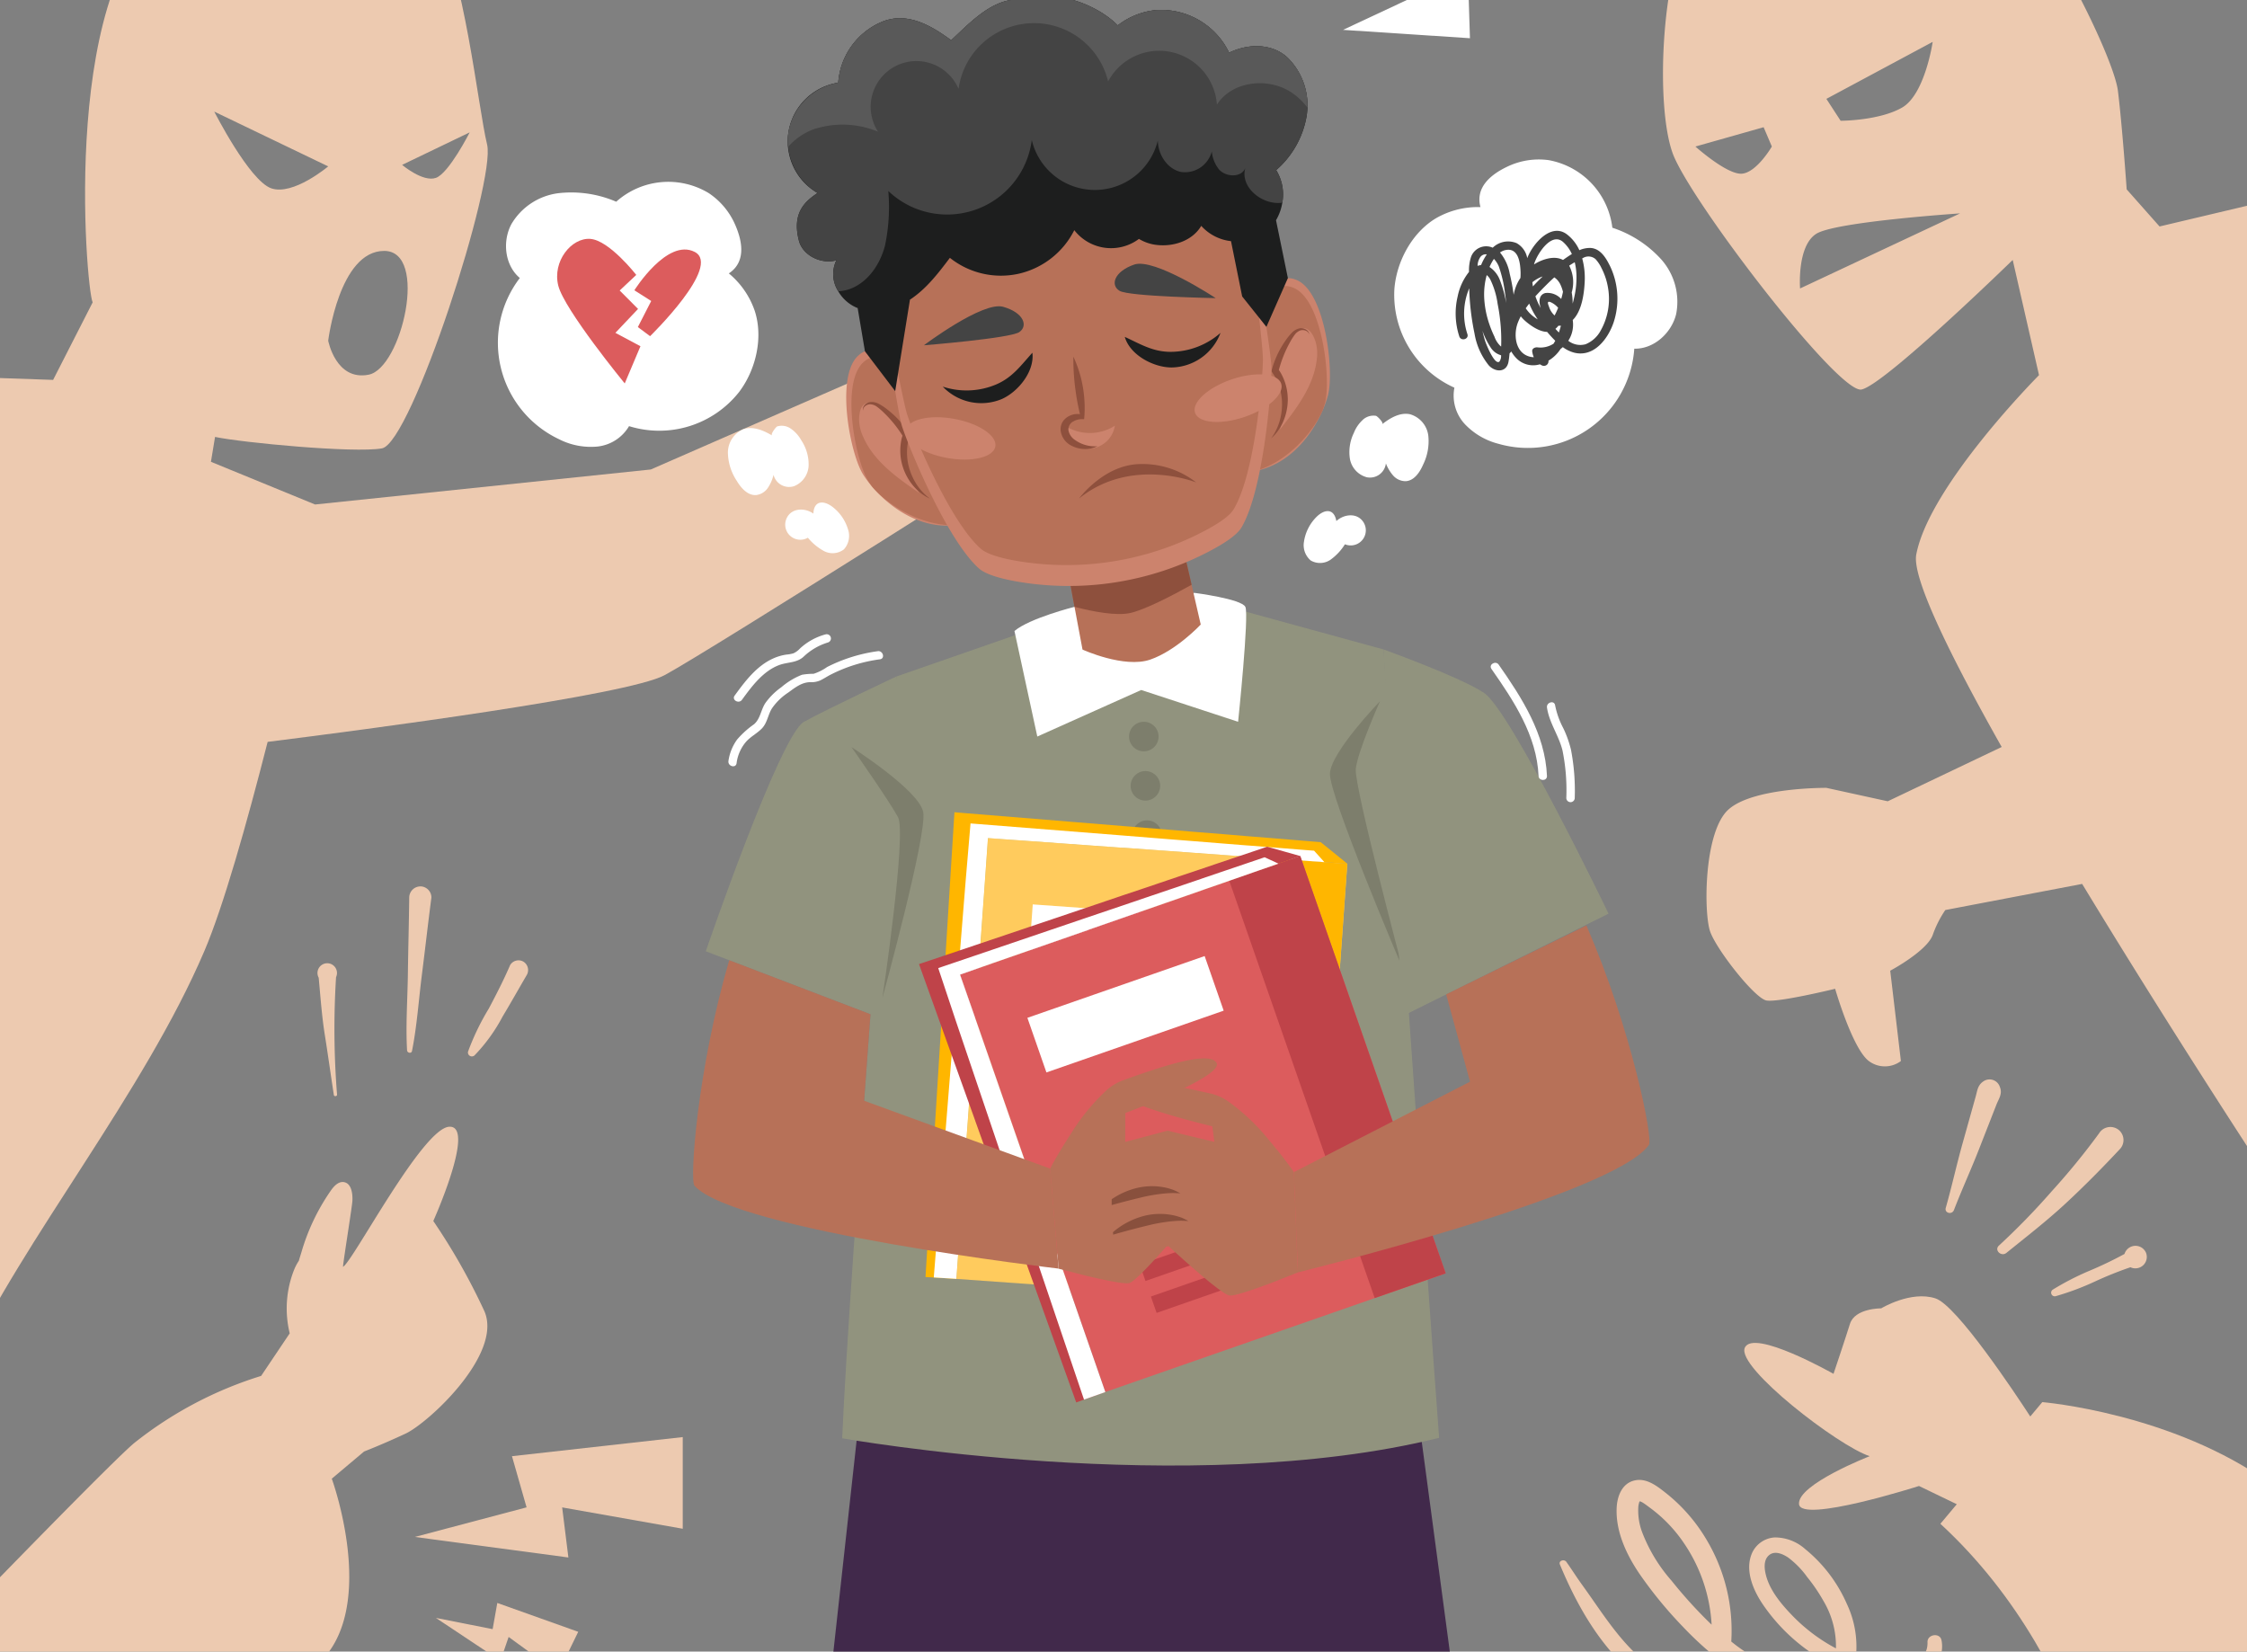 <svg xmlns="http://www.w3.org/2000/svg" xmlns:xlink="http://www.w3.org/1999/xlink" width="400" height="294" viewBox="0 0 400 294">
  <rect x="0" y="0" width="400" height="294" fill="#808080" stroke="none"/>
  <defs>
    <clipPath id="clip-path">
      <rect id="Rectángulo_414842" data-name="Rectángulo 414842" width="400" height="294" transform="translate(1020 6628)" fill="#9ef0fd" stroke="#707070" stroke-width="1" opacity="0.38"/>
    </clipPath>
    <clipPath id="clip-path-2">
      <rect id="Rectángulo_415149" data-name="Rectángulo 415149" width="410" height="410" transform="translate(0.259 0.259)" fill="none"/>
    </clipPath>
  </defs>
  <g id="Enmascarar_grupo_1098734" data-name="Enmascarar grupo 1098734" transform="translate(-1020 -6628)" clip-path="url(#clip-path)">
    <g id="Grupo_1174866" data-name="Grupo 1174866" transform="translate(1013.741 6529.741)">
      <g id="Grupo_1174865" data-name="Grupo 1174865" transform="translate(0 0)" clip-path="url(#clip-path-2)">
        <path id="Trazado_1032340" data-name="Trazado 1032340" d="M196.216,190.433l-7.946-20.818-66.159,28.91-59.766,6.232-18.535-7.6.731-4.428c4.806,1.017,24.753,2.912,29.7,2.041,5.267-.927,20.326-47.583,18.729-54.091s-4.1-31.02-9.365-39.8S51.5,90.49,37.382,98.277c-20.676,11.4-15.823,68.1-14.628,70.5l-7.039,13.8L0,182.031V357.856c10.337-22.209,31.856-48.36,42.639-73.607,3.383-7.921,7.539-22.637,11.264-37.235,17.449-2.188,64.042-8.292,70.681-11.883,8.194-4.431,71.633-44.7,71.633-44.7M89.871,138.515s-3.7,7.289-6.016,8.1S77.84,144.3,77.84,144.3Zm-15.236,21.1c8-.016,3.122,20.86-2.732,22.031s-7.219-6.049-7.219-6.049,1.951-15.967,9.95-15.982m-9.95-15.046s-6.243,5.267-10.145,3.9S44.4,134.816,44.4,134.816Z" transform="translate(0 -16.691)" fill="#edcab0"/>
        <path id="Trazado_1032341" data-name="Trazado 1032341" d="M45.892,59.835c-1.174.949-2.363,1.877-3.56,2.8-.346-1.341-.682-2.683-1.039-4.023-.374-1.412-.789-2.82-1.225-4.221q3-2.905,5.944-5.861c1.542-1.556-.866-3.966-2.4-2.4-1.558,1.583-3.135,3.151-4.709,4.72-.435-1.244-.879-2.484-1.319-3.726-.52-1.468-.883-2.888-2.7-2.987a1.967,1.967,0,0,0-1.887,2.477c.85,2.193,1.912,4.351,2.826,6.532.076.179.157.358.233.538q-3.016,2.973-6.065,5.911C28,61.49,26,63.367,24,65.254q-1.174-1.474-2.376-2.929l-2.513-3.06a23.858,23.858,0,0,0-2.566-3.017c-1.746-1.507-4.622.4-3.324,2.565a24.416,24.416,0,0,0,2.609,3.176l2.456,2.85q1.393,1.616,2.8,3.21c-1.644,1.59-3.271,3.2-4.844,4.856-.705.745.24,2.14,1.147,1.486,1.9-1.371,3.743-2.82,5.544-4.317.124.132.241.27.366.4,1.048,1.1,2.133,2.172,3.221,3.241-1.833,1.215-3.645,2.456-5.387,3.792a.578.578,0,0,0,.582,1,57.181,57.181,0,0,0,6.238-3.372,55.975,55.975,0,0,1,5.808,6.485c.322.438,1.044.05.747-.437-1.489-2.449-2.934-4.933-4.453-7.368,1.622-1.047,3.221-2.127,4.815-3.191q3.394-2.262,6.714-4.637c1.173,2.8,2.268,5.634,3.332,8.487.163.437.843.269.712-.2-.739-2.608-1.5-5.211-2.259-7.813-.142-.488-.276-.976-.41-1.465q2.223-1.6,4.427-3.223a1.23,1.23,0,1,0-1.5-1.939M33.675,68.958c-1.546,1.079-3.124,2.113-4.7,3.146-.829-1.278-1.685-2.538-2.591-3.763-.184-.248-.378-.486-.563-.732,2.116-1.85,4.193-3.748,6.26-5.652,1.811-1.668,3.594-3.365,5.375-5.064.5,1.115,1.017,2.224,1.55,3.318.59,1.211,1.149,2.434,1.691,3.664q-3.462,2.6-7.017,5.082" transform="translate(-2.308 -7.897)" fill="#edcab0"/>
        <path id="Trazado_1032342" data-name="Trazado 1032342" d="M153.472,89.747c-.928,4.68-15.633-6.732-15.633-6.732a111.931,111.931,0,0,1-17.775,5.049c-8.194,1.388-16.971-14.417-17.849-18.8s-1.347-7.907-1.347-7.907l-3.342-6.724s-23.408,2.627-31.019-9.368C61.171,36.848,51.072,13.3,45.53,0H98.413c5.575,8.063,11.117,16.618,13.637,22.078a69,69,0,0,1,6.215,24.647l6.166,6.732a18.661,18.661,0,0,1,10.936,3.514c5.181,3.8,6.938,15.214,6.938,15.214S154.4,85.068,153.472,89.747" transform="translate(-8.149 0)" fill="#edcab0"/>
        <path id="Trazado_1032343" data-name="Trazado 1032343" d="M296.178,89.747c.928,4.68,15.633-6.732,15.633-6.732a111.932,111.932,0,0,0,17.775,5.049c8.194,1.388,16.971-14.417,17.849-18.8s1.346-7.907,1.346-7.907l3.342-6.724s23.408,2.627,31.019-9.368C388.479,36.848,398.578,13.3,404.12,0H351.237C345.662,8.063,340.12,16.618,337.6,22.078a69,69,0,0,0-6.215,24.647l-6.166,6.732a18.661,18.661,0,0,0-10.936,3.514c-5.181,3.8-6.938,15.214-6.938,15.214S295.25,85.068,296.178,89.747" transform="translate(-52.996 0)" fill="#edcab0"/>
        <path id="Trazado_1032344" data-name="Trazado 1032344" d="M249,67.727s2.422,21.659-2.085,21.027-8.145-15.46-8.145-15.46a50.221,50.221,0,0,1-12.143,0c-5.476-.879-8.572-11.708-9.327-17.562s.55-16.971.55-16.971L209.66,0h26.3V29.689l10.936,8.178s3.35,7.036,3.6,11.921S249,67.727,249,67.727" transform="translate(-37.522 0)" fill="#edcab0"/>
        <path id="Trazado_1032345" data-name="Trazado 1032345" d="M204.572,106.566c-.984-1.792-1.665-3.718-2.591-5.541-.867-1.7-1.573-3.48-2.514-5.146s-1.892-3.3-2.874-4.934q-.783-1.305-1.567-2.612a9.078,9.078,0,0,0-1.93-2.642,2.422,2.422,0,0,0-2.817-.364,2.366,2.366,0,0,0-1.069,2.626c.568,1.965,2.269,3.654,3.477,5.274s2.434,3.218,3.684,4.8c1.2,1.525,2.591,2.877,3.858,4.346,1.31,1.517,2.8,2.843,4.066,4.4.128.161.369-.044.277-.213" transform="translate(-33.847 -15.215)" fill="#edcab0"/>
        <path id="Trazado_1032346" data-name="Trazado 1032346" d="M206.952,85.32c-.38-2.008-.429-4.052-.745-6.071-.295-1.888-.416-3.8-.792-5.672s-.776-3.726-1.2-5.584q-.341-1.483-.68-2.969a9.07,9.07,0,0,0-1.015-3.109,2.426,2.426,0,0,0-2.567-1.22,2.367,2.367,0,0,0-1.83,2.165c-.068,2.044,1.024,4.177,1.671,6.092s1.314,3.815,2.012,5.709c.671,1.824,1.571,3.539,2.32,5.329.774,1.847,1.784,3.572,2.5,5.447.074.193.366.074.33-.117" transform="translate(-35.456 -10.853)" fill="#edcab0"/>
        <path id="Trazado_1032347" data-name="Trazado 1032347" d="M476.412,148.8l-19.826,4.691-5.852-6.6s-.781-11.241-1.561-17.548-14.047-33.1-23.412-40.516a26.11,26.11,0,0,0-10.779-4.622A41.851,41.851,0,0,0,387.442,88.1c-5.69,2.885-11.94,6.909-14.476,11.564-5.15,9.453-6.089,32.511-3.044,40.824s29.5,42.85,33.6,42.028,26.923-23.064,26.923-23.064l4.682,20.509s-19.51,19.6-21.851,31.933c-.777,4.093,5.918,17.787,15.206,34.256L408.2,255.817l-10.926-2.39s-12.986-.113-17.418,3.846-4.433,18.493-3.262,21.761,7.925,11.852,10.01,12.242,12.231-2.08,12.231-2.08,3.072,10.665,6,12.86a4.754,4.754,0,0,0,5.706,0l-1.9-16.078s6.487-3.457,7.56-6.347a19.223,19.223,0,0,1,2.244-4.455l24.363-4.649c16.439,27.114,33.605,53.2,33.605,53.2ZM416.2,120.631s-1.365,9.364-5.462,11.705-10.926,2.342-10.926,2.342l-2.536-3.9Zm-33.9,23.46c-2.634.292-8.34-4.829-8.34-4.829l12.145-3.439,1.463,3.439s-2.634,4.536-5.268,4.829m10.292,20.436s-.585-7.609,2.926-9.755,25.558-3.608,25.558-3.608Z" transform="translate(-65.893 -14.918)" fill="#edcab0"/>
        <path id="Trazado_1032348" data-name="Trazado 1032348" d="M451.08,35.751a2.312,2.312,0,0,0-2.76-.356l-.254.159a2.21,2.21,0,0,0-1.021,2.092c-1.136,4.549-2.517,9-3.992,13.458-.773,2.333-1.548,4.666-2.347,6.99-.388,1.129-.812,2.25-1.158,3.393-.3,1.007-.913,2.264-.6,3.311a.34.34,0,0,0,.494.2c.911-.507,1.3-1.711,1.759-2.6.544-1.059,1-2.166,1.478-3.256q1.511-3.443,2.971-6.91c1.924-4.58,3.761-9.184,5.783-13.723a2.375,2.375,0,0,0-.356-2.759" transform="translate(-78.541 -6.279)" fill="#edcab0"/>
        <path id="Trazado_1032349" data-name="Trazado 1032349" d="M475.964,52.6a2.211,2.211,0,0,0-3.278-.222l-11.727,9.931c-1.9,1.611-3.807,3.218-5.673,4.87-1.968,1.744-3.769,3.639-5.71,5.4-.453.411.143,1.2.661.856,2.117-1.425,4.328-2.684,6.434-4.136s4.173-2.957,6.245-4.459l12.433-9.015a2.21,2.21,0,0,0,.617-3.228" transform="translate(-80.429 -9.263)" fill="#edcab0"/>
        <path id="Trazado_1032350" data-name="Trazado 1032350" d="M476.036,80.686l-9.776,2.752c-1.6.45-3.179.958-4.765,1.447-1.674.516-3.214,1.326-4.856,1.87a.385.385,0,0,0,.205.742c.919-.125,1.879-.068,2.81-.143.818-.066,1.622-.193,2.432-.32,1.649-.259,3.3-.5,4.944-.8l10.031-1.825c2.413-.439,1.4-4.409-1.026-3.725" transform="translate(-81.673 -14.425)" fill="#edcab0"/>
        <path id="Trazado_1032351" data-name="Trazado 1032351" d="M323.617,35.08a13.519,13.519,0,0,0-2.861-2.415q-1.622-1.244-3.234-2.5-1.9-1.48-3.794-2.961.592-1.336,1.185-2.672.824-1.867,1.642-3.738c.507-1.156,1.538-2.592,1.116-3.87A1.225,1.225,0,0,0,315.9,16.2c-1.152.537-1.485,2.2-1.955,3.3q-.805,1.878-1.609,3.758c-.3.715-.606,1.432-.91,2.148l-.094-.074q-2.376-1.833-4.732-3.685,1.766-4.544,3.457-9.118c.668-1.816-2.268-2.631-2.907-.8q-1.426,4.083-2.779,8.186c-1.847-1.431-3.7-2.85-5.6-4.226-.3-.219-.635.25-.389.5,1.768,1.82,3.6,3.566,5.471,5.273-.121.369-.247.737-.368,1.107-.342,1.049-.664,2.1-.982,3.161l-1.28-1.045c-1.093-.892-2.667.656-1.565,1.565l2.158,1.781,0,0c-.443,1.494-1.19,3.388-.895,4.953a.227.227,0,0,0,.375.1,9.266,9.266,0,0,0,2.156-3.708l4.129,3.406.538.444c-1.745,4.178-3.423,8.371-4.934,12.647a.838.838,0,0,0,1.524.643c1.969-3.794,3.783-7.645,5.54-11.532l1.172.967a29.715,29.715,0,0,0,4.165,3.2.983.983,0,0,0,1.186-1.537,28.248,28.248,0,0,0-3.732-3.278l-1.828-1.493c.155-.348.313-.694.467-1.042q.566-1.276,1.131-2.551,1.616,1.333,3.251,2.642,1.554,1.245,3.117,2.478a13.765,13.765,0,0,0,3.218,2.282,1.083,1.083,0,0,0,1.213-1.577M309.15,30.793c-.039.09-.076.181-.114.273l-4.687-3.828c.545-1.293,1.088-2.588,1.6-3.894q2.052,1.821,4.134,3.615c.168.145.341.284.509.428q-.72,1.7-1.443,3.407" transform="translate(-53.386 -1.915)" fill="#edcab0"/>
        <path id="Trazado_1032352" data-name="Trazado 1032352" d="M438.866,419.574l-2.141,2.556c-2.736-4.2-13.086-19.79-16.882-21.024-4.389-1.428-9.657,1.777-9.657,1.777s-4.682-.048-5.56,2.764-2.927,8.894-2.927,8.894-14.339-8.141-15.8-4.625,16.681,17.491,22.241,19.283c0,0-12.876,5.012-12.584,8.524s21.363-3.219,21.363-3.219l6.723,3.246-2.919,3.484c14.2,13.079,21.963,29.122,26.084,41h32.759V434.164c-17.5-12.669-40.7-14.59-40.7-14.59" transform="translate(-69.047 -71.718)" fill="#edcab0"/>
        <path id="Trazado_1032353" data-name="Trazado 1032353" d="M413.754,469.092c-.261-1.409-2.536-1.078-2.489.337.129,3.831-4.367,4.554-7.258,4.138a26.509,26.509,0,0,1-5.494-1.433,17.791,17.791,0,0,0-1.612-9.525,26.037,26.037,0,0,0-7.447-9.779,8.084,8.084,0,0,0-5.394-2.042,4.736,4.736,0,0,0-3.966,2.644c-1.453,3.085.124,6.733,1.888,9.322a32.807,32.807,0,0,0,8.086,8.223,30.522,30.522,0,0,0,4.3,2.547,3.09,3.09,0,0,1-1.3,1.615,6.353,6.353,0,0,1-4.086.2,29.4,29.4,0,0,1-12.651-6.017,31.549,31.549,0,0,0-4.42-18.16,30.051,30.051,0,0,0-7.1-8.185c-1.676-1.325-3.681-2.961-5.961-2.262-2.026.621-2.806,2.78-2.913,4.7-.234,4.237,1.71,8.382,4.025,11.807a74.625,74.625,0,0,0,7.752,9.456,60.38,60.38,0,0,0,4.918,4.654c-.067.508-.145,1.015-.248,1.52-.26,1.279-.571,2.932-1.852,3.589-2.607,1.338-6.074-.977-8.123-2.416-5.483-3.851-8.815-9.54-12.664-14.851-.959-1.323-1.826-2.709-2.773-4.042-.375-.528-1.436-.222-1.144.482,2.993,7.2,6.994,14.27,12.99,19.414,2.8,2.4,6.27,4.867,10.1,4.957a6.168,6.168,0,0,0,4.928-2.091,9.859,9.859,0,0,0,1.847-4.19,30.923,30.923,0,0,0,12.09,5.374,11.757,11.757,0,0,0,5.942-.094,6.7,6.7,0,0,0,4.046-4.028c.9.319,1.814.6,2.732.833,3.834.983,8.675,1.565,11.691-1.605a5.643,5.643,0,0,0,1.564-5.1M365.7,458.487a28.347,28.347,0,0,1-5.244-8.658,10.966,10.966,0,0,1-.666-4.567,4.552,4.552,0,0,1,.2-.874c.25-.149,1.487.841,1.787,1.057a25.465,25.465,0,0,1,6.035,6.22,28.547,28.547,0,0,1,5.021,14.651c-.134-.127-.27-.253-.4-.381a81.809,81.809,0,0,1-6.732-7.447m21.49,6.2c-1.952-2.03-4.016-4.463-4.705-7.257-.252-1.02-.407-2.394.342-3.256,1.016-1.169,2.557-.526,3.628.187a15.93,15.93,0,0,1,3.39,3.476,30.359,30.359,0,0,1,2.912,4.281,15.744,15.744,0,0,1,2.209,8.416l-.063-.032a30.951,30.951,0,0,1-7.713-5.815" transform="translate(-61.881 -78.843)" fill="#edcab0"/>
        <path id="Trazado_1032354" data-name="Trazado 1032354" d="M439.132,355.082a1.922,1.922,0,0,0-2.779-1.131c-1.182.7-1.209,1.64-1.544,2.838l-.82,2.929q-.765,2.733-1.53,5.466c-1.057,3.775-1.891,7.616-2.966,11.38-.272.951,1.112,1.287,1.453.4,1.393-3.617,3.023-7.15,4.435-10.765l2.078-5.315q.52-1.329,1.039-2.658c.42-1.073,1.117-1.951.635-3.145" transform="translate(-76.858 -63.296)" fill="#edcab0"/>
        <path id="Trazado_1032355" data-name="Trazado 1032355" d="M462.227,364.5a2.359,2.359,0,0,0-3.44.657,124.735,124.735,0,0,1-8.416,10.3,126.224,126.224,0,0,1-9.4,9.668c-.907.81.4,2.052,1.316,1.315,3.56-2.873,7.173-5.676,10.531-8.789,3.337-3.092,6.54-6.339,9.647-9.662a2.347,2.347,0,0,0-.236-3.493" transform="translate(-78.863 -65.144)" fill="#edcab0"/>
        <path id="Trazado_1032356" data-name="Trazado 1032356" d="M469.227,391.007a2.043,2.043,0,0,0-3.822.234,67.611,67.611,0,0,1-6.173,2.965,48.077,48.077,0,0,0-6.581,3.381.644.644,0,0,0,.494,1.172,47.853,47.853,0,0,0,6.92-2.577,66.191,66.191,0,0,1,6.4-2.576,2.036,2.036,0,0,0,2.763-2.6" transform="translate(-80.955 -69.759)" fill="#edcab0"/>
        <path id="Trazado_1032357" data-name="Trazado 1032357" d="M78.434,418.61c-4.064,1.9-7.365,3.177-7.365,3.177l-5.747,4.836s8.071,22.127-1.79,32.349c-3.793,3.933-11.65,10.312-19.894,16.683H0V450.614c13.834-14.278,27.825-28.49,30.263-30.428a68.919,68.919,0,0,1,22.48-11.856l5.09-7.578a18.651,18.651,0,0,1,.837-11.453,8.716,8.716,0,0,1,.788-1.461c.123-.476.3-.985.468-1.552a37.386,37.386,0,0,1,5.2-10.912c.558-.813,1.371-1.7,2.348-1.544,1.322.205,1.585,1.987,1.519,3.325-.057,1.084-1.617,10.682-1.675,11.757C69.066,388,81.48,364.175,86.25,363.97s-2.857,16.782-2.857,16.782A112.052,112.052,0,0,1,92.5,396.836c3.276,7.636-10.008,19.894-14.064,21.774" transform="translate(0 -65.137)" fill="#edcab0"/>
        <path id="Trazado_1032358" data-name="Trazado 1032358" d="M97.558,449.037l19.9-5.268-2.6-9.109,30.4-3.4v16.318l-21.465-3.8,1.109,8.916Z" transform="translate(-17.46 -77.179)" fill="#edcab0"/>
        <path id="Trazado_1032359" data-name="Trazado 1032359" d="M102.135,469.887l10.1,2,.831-4.663,14.406,5.136-3.579,7.333-8.811-6.417-1.457,4.25Z" transform="translate(-18.279 -83.616)" fill="#edcab0"/>
        <path id="Trazado_1032360" data-name="Trazado 1032360" d="M79.774,331a1.736,1.736,0,1,0-3.09.1c.317,3.412.557,6.864,1.1,10.246.565,3.539,1.049,7.092,1.6,10.634.048.319.594.247.567-.076A147.086,147.086,0,0,1,79.774,331" transform="translate(-13.692 -58.794)" fill="#edcab0"/>
        <path id="Trazado_1032361" data-name="Trazado 1032361" d="M98.218,311.866a2,2,0,0,0-1.972,1.972c-.051,4.535-.178,9.068-.239,13.6s-.4,9.091-.147,13.6c.027.478.778.642.882.119.883-4.443,1.182-9.025,1.753-13.519.584-4.6,1.1-9.208,1.7-13.806a1.982,1.982,0,0,0-1.972-1.972" transform="translate(-17.139 -55.813)" fill="#edcab0"/>
        <path id="Trazado_1032362" data-name="Trazado 1032362" d="M118.948,328.129a1.737,1.737,0,0,0-2.36.619c-1.137,2.638-2.448,5.195-3.792,7.733a43.769,43.769,0,0,0-3.7,7.669.7.7,0,0,0,1.152.671,30.2,30.2,0,0,0,4.994-6.908c1.479-2.452,2.871-4.955,4.321-7.425a1.753,1.753,0,0,0-.619-2.36" transform="translate(-19.52 -58.684)" fill="#edcab0"/>
        <path id="Trazado_1032363" data-name="Trazado 1032363" d="M192.967,421.482l-7.092,64.466h51.182l6.368-10.567,6.225,10.567h50.4l-8.618-64.466Z" transform="translate(-33.265 -75.43)" fill="#41294b"/>
        <path id="Trazado_1032364" data-name="Trazado 1032364" d="M296.488,398.822c-2.242-29.85-9.892-140.345-9.892-140.345l-33.645-9.225-21.128,2.925-31.95,11.115s-8.528,108.153-9.646,135.611c0,0,61.707,10.97,106.261-.08" transform="translate(-34.044 -44.607)" fill="#91937e"/>
        <path id="Trazado_1032365" data-name="Trazado 1032365" d="M304.885,271.719s-8.7,8.99-8.909,12.849,12.888,34.566,12.888,34.566-8.584-32.28-8.287-35.354,4.309-12.062,4.309-12.062" transform="translate(-52.969 -48.628)" fill="#7d7e6c"/>
        <path id="Trazado_1032366" data-name="Trazado 1032366" d="M238.267,250.709s-7.963,2-10.692,4.3l4.067,18.787,18.5-8.285,17.247,5.659s1.99-19.042,1.288-20.459-9.04-2.486-9.04-2.486Z" transform="translate(-40.728 -44.423)" fill="#fff"/>
        <path id="Trazado_1032367" data-name="Trazado 1032367" d="M262.526,250.642s-4.335,4.635-8.985,6.24-12.06-1.785-12.06-1.785l-1.425-7.605-2.482-13.252,20.265-3.989,3.06,13.312Z" transform="translate(-42.518 -41.206)" fill="#b77158"/>
        <path id="Trazado_1032368" data-name="Trazado 1032368" d="M260.9,243.562c-3.457,1.928-8.182,4.38-10.852,5.01-2.5.585-6.7-.225-9.99-1.08l-2.483-13.252,20.265-3.989Z" transform="translate(-42.518 -41.206)" fill="#8e503d"/>
        <path id="Trazado_1032369" data-name="Trazado 1032369" d="M209.741,226.821c-6.061.325-11.1-3.5-14.008-6.9a19.635,19.635,0,0,1-1.626-2.186c-2.31-3.662-4.9-17.195-1-21.037,2.734-2.688,5.468.177,6.861,2.138l0,.007a14.555,14.555,0,0,1,.943,1.5Z" transform="translate(-34.2 -35.005)" fill="#cc836d"/>
        <path id="Trazado_1032370" data-name="Trazado 1032370" d="M211.02,227c-6.061.325-12.177-3.419-15.085-6.823q-.39-.53-.7-1.016c-2.31-3.661-4.9-17.195-1-21.032,2.214-2.181,4.429-.713,5.931.964v.007a14.666,14.666,0,0,1,.944,1.5Z" transform="translate(-34.403 -35.261)" fill="#b77158"/>
        <path id="Trazado_1032371" data-name="Trazado 1032371" d="M193.889,209.759a7.42,7.42,0,0,0,.71,3.265c1.9,4.383,6.036,7.313,9.976,10.017a14.222,14.222,0,0,1-2.311-6.965c-.057-.86-.044-1.724-.168-2.576-.5-3.429-7.9-10.378-8.207-3.741" transform="translate(-34.698 -37.044)" fill="#cc836d"/>
        <path id="Trazado_1032372" data-name="Trazado 1032372" d="M206.651,224.044l-.218-.11c-.139-.077-.36-.172-.619-.334a8.933,8.933,0,0,1-2-1.684,10,10,0,0,1-1.956-3.411,9.573,9.573,0,0,1-.308-4.865,4.8,4.8,0,0,1,.158-.638l.046-.157c.012-.039,0-.015.007-.019v0l0,0h0s0,.007-.014-.023l-.076-.122-.156-.242c-.107-.158-.21-.318-.319-.471a21.317,21.317,0,0,0-1.328-1.721c-.452-.528-.909-1.008-1.354-1.442a11.507,11.507,0,0,0-1.287-1.117,2.234,2.234,0,0,0-1.21-.452,1.463,1.463,0,0,0-.917.346,1.044,1.044,0,0,0-.346.551,1.091,1.091,0,0,0-.026.239.751.751,0,0,1-.027-.245,1.133,1.133,0,0,1,.259-.676,1.7,1.7,0,0,1,1.02-.6,2.61,2.61,0,0,1,1.558.308,10.121,10.121,0,0,1,1.527,1.012,16.651,16.651,0,0,1,3.085,3.107c.122.159.24.324.358.49l.175.253.235.36.163.253c-.018.094-.052.192-.077.289l-.115.414a4.041,4.041,0,0,0-.134.554,10.058,10.058,0,0,0,.1,4.329,10.913,10.913,0,0,0,1.445,3.324,10.187,10.187,0,0,0,1.623,1.9c.22.205.411.339.533.444l.189.155" transform="translate(-34.846 -37.014)" fill="#8e503d"/>
        <path id="Trazado_1032373" data-name="Trazado 1032373" d="M280.641,214.168c5.885-1.484,9.566-6.628,11.335-10.741a19.6,19.6,0,0,0,.906-2.57c1.122-4.182-.409-17.876-5.272-20.39-3.407-1.757-5.171,1.79-5.92,4.075v.007a14.569,14.569,0,0,0-.456,1.714Z" transform="translate(-50.225 -32.212)" fill="#cc836d"/>
        <path id="Trazado_1032374" data-name="Trazado 1032374" d="M279.359,214.715c5.885-1.484,10.618-6.871,12.388-10.984q.217-.621.365-1.177c1.122-4.181-.409-17.876-5.271-20.386-2.76-1.427-4.442.63-5.379,2.677v.007a14.561,14.561,0,0,0-.456,1.713Z" transform="translate(-49.996 -32.517)" fill="#b77158"/>
        <path id="Trazado_1032375" data-name="Trazado 1032375" d="M291.3,193.024a7.431,7.431,0,0,1,.289,3.329c-.522,4.75-3.6,8.772-6.563,12.522a14.236,14.236,0,0,0,.145-7.338c-.2-.837-.47-1.659-.6-2.51-.535-3.424,4.474-12.251,6.731-6" transform="translate(-50.92 -34.154)" fill="#cc836d"/>
        <path id="Trazado_1032376" data-name="Trazado 1032376" d="M283.26,210.431l.175-.17c.11-.114.293-.27.493-.5a8.893,8.893,0,0,0,1.409-2.2,10,10,0,0,0,.859-3.838,9.565,9.565,0,0,0-1.147-4.737,4.7,4.7,0,0,0-.339-.563l-.09-.135c-.023-.034-.009-.013-.011-.016l0,0,0,0h0s0,.007.006-.025l.037-.14.078-.277c.054-.184.106-.366.164-.545a21.594,21.594,0,0,1,.758-2.037c.275-.638.57-1.232.867-1.778a11.378,11.378,0,0,1,.9-1.448,2.23,2.23,0,0,1,1.021-.791,1.462,1.462,0,0,1,.978.059,1.045,1.045,0,0,1,.494.424,1.1,1.1,0,0,1,.1.22.733.733,0,0,0-.047-.242,1.128,1.128,0,0,0-.447-.569,1.7,1.7,0,0,0-1.153-.273,2.608,2.608,0,0,0-1.4.755,10.075,10.075,0,0,0-1.16,1.419,17.018,17.018,0,0,0-1.089,1.773,16.685,16.685,0,0,0-.938,2.108c-.071.188-.134.379-.2.574l-.092.293-.118.413-.081.29c.045.085.107.168.159.253l.233.362a4.224,4.224,0,0,1,.291.489,10.054,10.054,0,0,1,1.186,4.164,10.913,10.913,0,0,1-.4,3.6,10.2,10.2,0,0,1-.987,2.3c-.149.26-.292.446-.377.582l-.135.2" transform="translate(-50.694 -34.153)" fill="#8e503d"/>
        <path id="Trazado_1032377" data-name="Trazado 1032377" d="M262.864,160.4l-33.157,2.986-.126.02-32.493,7.246s3.925,28.781,5.018,32.2,7.848,20.041,13.67,25.284c1.151,1.037,3.651,1.784,6.635,2.32A53.825,53.825,0,0,0,256.6,225.21c2.841-1.471,5.147-3,5.95-4.37,3.95-6.766,5.325-24.657,5.328-28.244s-5.018-32.2-5.018-32.2" transform="translate(-35.272 -28.705)" fill="#cc836d"/>
        <path id="Trazado_1032378" data-name="Trazado 1032378" d="M262.864,160.4,229.7,163.384l-.121.019-32.5,7.246s4.9,26.89,5.946,30.116,7.5,18.923,13.087,23.864c1.105.978,3.509,1.677,6.379,2.176a52.754,52.754,0,0,0,32.921-5.049c2.738-1.4,4.962-2.849,5.737-4.146,3.821-6.407,5.193-23.324,5.2-26.716s-3.5-30.5-3.5-30.5" transform="translate(-35.272 -28.705)" fill="#b77158"/>
        <path id="Trazado_1032379" data-name="Trazado 1032379" d="M207.932,193.031s10.454-7.875,14.1-6.86,4.508,3.38,2.9,4.5-17,2.357-17,2.357" transform="translate(-37.213 -33.302)" fill="#444"/>
        <path id="Trazado_1032380" data-name="Trazado 1032380" d="M267.285,182.978s-10.923-7.211-14.5-5.972-4.289,3.654-2.617,4.674,17.113,1.3,17.113,1.3" transform="translate(-44.618 -31.652)" fill="#444"/>
        <path id="Trazado_1032381" data-name="Trazado 1032381" d="M222.492,204.42a9.472,9.472,0,0,1-10.462-2.232,13.526,13.526,0,0,0,9.49-.379c2.95-1.256,4.433-3.423,6.465-5.652.411,3.361-2.579,7-5.493,8.263" transform="translate(-37.946 -35.105)" fill="#1d1e1e"/>
        <path id="Trazado_1032382" data-name="Trazado 1032382" d="M259.791,198.009a9.47,9.47,0,0,0,8.746-6.158,13.529,13.529,0,0,1-8.877,3.375c-3.206,0-5.42-1.409-8.164-2.663.94,3.253,5.119,5.428,8.294,5.445" transform="translate(-45.009 -34.334)" fill="#1d1e1e"/>
        <path id="Trazado_1032383" data-name="Trazado 1032383" d="M282.042,202.479c.627,1.849-2.3,4.513-6.531,5.95s-8.176,1.1-8.8-.746,2.3-4.513,6.531-5.95,8.176-1.1,8.8.746" transform="translate(-47.716 -35.943)" fill="#cc836d"/>
        <path id="Trazado_1032384" data-name="Trazado 1032384" d="M204.02,212.459c-.349,1.921,2.934,4.127,7.333,4.927s8.25-.109,8.6-2.031-2.934-4.127-7.334-4.926-8.25.109-8.6,2.03" transform="translate(-36.508 -37.607)" fill="#cc836d"/>
        <path id="Trazado_1032385" data-name="Trazado 1032385" d="M247.4,211.978a8.3,8.3,0,0,1-8.922-.011,4.731,4.731,0,0,0,4.406,4.1,4.835,4.835,0,0,0,4.517-4.094" transform="translate(-42.679 -37.934)" fill="#cc836d"/>
        <path id="Trazado_1032386" data-name="Trazado 1032386" d="M242.11,212.766a6.09,6.09,0,0,1-1.888-.875,2.717,2.717,0,0,1-1.243-1.75,1.6,1.6,0,0,1,.906-1.625,2.958,2.958,0,0,1,1.347-.385,3.127,3.127,0,0,1,.53.008c.029-.217.043-.453.066-.723a21.92,21.92,0,0,0-.182-4.353A21.375,21.375,0,0,0,239.852,197a40.839,40.839,0,0,0,.419,6.251c.209,1.534.5,2.914.754,3.994a3.1,3.1,0,0,0-1.635.2,3.024,3.024,0,0,0-1.341,1,2.514,2.514,0,0,0-.442,1.859,3.5,3.5,0,0,0,2.007,2.6,5.182,5.182,0,0,0,2.42.543,4.723,4.723,0,0,0,1.6-.281c.26-.1.432-.184.508-.219a5.856,5.856,0,0,1-2.033-.186" transform="translate(-42.518 -35.256)" fill="#8e503d"/>
        <path id="Trazado_1032387" data-name="Trazado 1032387" d="M241.59,226.415s4.237-5.806,10.508-6.113a15.579,15.579,0,0,1,10.343,3.26s-11.579-4.638-20.851,2.854" transform="translate(-43.236 -39.422)" fill="#8e503d"/>
        <path id="Trazado_1032388" data-name="Trazado 1032388" d="M270.8,140.134a16.4,16.4,0,0,1-5.425,9.659,8.246,8.246,0,0,1,1.09,5.8,8.964,8.964,0,0,1-1.122,3.121l2.113,10.306-3.825,8.676-4.314-5.419-1.985-9.838a8.378,8.378,0,0,1-5.3-2.723c-1.661,2.811-5.343,3.9-8.565,3.3a7.856,7.856,0,0,1-2.526-.978,8.286,8.286,0,0,1-11.508-1.554,14.744,14.744,0,0,1-9.931,7.762,14.583,14.583,0,0,1-12.214-2.837c-2.053,2.719-4.165,5.485-7.008,7.379a.361.361,0,0,0-.1.065l-2.629,16.286-5.384-7.086-1.3-7.714a2.533,2.533,0,0,1-.274-.1,6.915,6.915,0,0,1-3.181-2.883,5.655,5.655,0,0,1-.342-5.5c-2.654.729-5.949-.816-6.651-3.475-1.361-5.178,1.337-7.169,3.309-8.516a10.581,10.581,0,0,1,3.683-19.633,12.747,12.747,0,0,1,8-10.926c4.392-1.664,8.562.762,12.1,3.375,2.931-2.717,6.543-6.636,10.793-7.194a20.016,20.016,0,0,1,16.824,2.834,16.084,16.084,0,0,1,2.045,1.709A13.105,13.105,0,0,1,244,121.307a13.458,13.458,0,0,1,13,7.593c3.382-1.675,7.677-1.689,10.426.9a11.984,11.984,0,0,1,3.374,10.337" transform="translate(-31.934 -21.251)" fill="#1d1e1e"/>
        <path id="Trazado_1032389" data-name="Trazado 1032389" d="M270.918,138.651a13.968,13.968,0,0,1-.119,1.483,16.409,16.409,0,0,1-5.425,9.659,8.249,8.249,0,0,1,1.09,5.8l-.142.018c-3.5.407-7.416-2.811-6.446-6.2-.674,1.752-3.438,1.656-4.682.261a6.091,6.091,0,0,1-1.286-3.21,4.933,4.933,0,0,1-5.453,3.663c-2.479-.525-4.11-3.075-4.154-5.6a11.536,11.536,0,0,1-22.436-.093,15.188,15.188,0,0,1-25.542,9.078,33.39,33.39,0,0,1-.6,9.773c-.842,3.162-2.816,6.185-5.814,7.5a7.006,7.006,0,0,1-2.492.576,5.657,5.657,0,0,1-.342-5.5c-2.655.728-5.949-.817-6.652-3.475-1.361-5.178,1.337-7.17,3.309-8.516a10.9,10.9,0,0,1-5.232-8.233,9.56,9.56,0,0,1,.106-2.883,10.861,10.861,0,0,1,8.81-8.518,12.748,12.748,0,0,1,8-10.926c4.392-1.663,8.561.762,12.1,3.376,2.931-2.717,6.543-6.636,10.792-7.194a20.012,20.012,0,0,1,16.824,2.834,16.091,16.091,0,0,1,2.046,1.709A13.108,13.108,0,0,1,244,121.306a13.459,13.459,0,0,1,13,7.594c3.383-1.676,7.677-1.689,10.427.9a11.773,11.773,0,0,1,3.494,8.855" transform="translate(-31.933 -21.251)" fill="#444"/>
        <path id="Trazado_1032390" data-name="Trazado 1032390" d="M270.918,138.651a11.576,11.576,0,0,0-2.842-2.692c-4.16-2.755-10.587-2.029-13.256,2.186a10.3,10.3,0,0,0-19.366-4.138,13.566,13.566,0,0,0-26.625,1.335,8.146,8.146,0,1,0-14.339,7.607,16.508,16.508,0,0,0-11.553-.395,11.347,11.347,0,0,0-4.441,3.085,9.56,9.56,0,0,1,.106-2.883,10.861,10.861,0,0,1,8.81-8.518,12.748,12.748,0,0,1,8-10.926c4.392-1.663,8.561.762,12.1,3.376,2.931-2.717,6.543-6.636,10.792-7.194a20.012,20.012,0,0,1,16.824,2.834,16.091,16.091,0,0,1,2.046,1.709A13.108,13.108,0,0,1,244,121.306a13.459,13.459,0,0,1,13,7.594c3.383-1.676,7.677-1.689,10.427.9a11.773,11.773,0,0,1,3.494,8.855" transform="translate(-31.933 -21.251)" fill="#595959"/>
        <path id="Trazado_1032391" data-name="Trazado 1032391" d="M257.677,278.8a2.627,2.627,0,1,1-2.627-2.626,2.626,2.626,0,0,1,2.627,2.626" transform="translate(-45.175 -49.424)" fill="#7d7e6c"/>
        <path id="Trazado_1032392" data-name="Trazado 1032392" d="M258.023,289.487a2.627,2.627,0,1,1-2.626-2.627,2.626,2.626,0,0,1,2.626,2.627" transform="translate(-45.237 -51.337)" fill="#7d7e6c"/>
        <path id="Trazado_1032393" data-name="Trazado 1032393" d="M258.37,300.176a2.627,2.627,0,1,1-2.626-2.627,2.626,2.626,0,0,1,2.626,2.627" transform="translate(-45.299 -53.25)" fill="#7d7e6c"/>
        <path id="Trazado_1032394" data-name="Trazado 1032394" d="M220.6,301.381l-.52,7.379-2.264,31.763-.227,3.08-.2,2.943-.227,3.08-.216,2.939-.209,3.084-.279,3.873-1.48,20.333,50.654,3.613,13.346.952,5.6-78.473-4.1-.29-.282-.021-3.361-.248-5.6-.394-1.057-.07-3.361-.248-.107,0-3.379-.251,0,.017-6.654-.481-3.361-.247-8.556-.614,0,.017-17.851-1.287-2.026-.14Z" transform="translate(-38.474 -53.936)" fill="#ffcb5d"/>
        <rect id="Rectángulo_415139" data-name="Rectángulo 415139" width="78.673" height="13.38" transform="matrix(0.071, -0.997, 0.997, 0.071, 227.163, 329.528)" fill="#ffb600"/>
        <rect id="Rectángulo_415140" data-name="Rectángulo 415140" width="10.294" height="33.416" transform="translate(189.371 269.524) rotate(-85.918)" fill="#fff"/>
        <rect id="Rectángulo_415141" data-name="Rectángulo 415141" width="3.088" height="24.547" transform="translate(191.314 304.592) rotate(-85.918)" fill="#ffb600"/>
        <rect id="Rectángulo_415142" data-name="Rectángulo 415142" width="3.088" height="24.547" transform="translate(190.886 310.594) rotate(-85.918)" fill="#ffb600"/>
        <rect id="Rectángulo_415143" data-name="Rectángulo 415143" width="3.088" height="24.547" transform="translate(190.458 316.597) rotate(-85.918)" fill="#ffb600"/>
        <path id="Trazado_1032395" data-name="Trazado 1032395" d="M283.388,304.95l-4.1-.29-.282-.021-3.361-.247-5.6-.395-1.057-.07-3.361-.247-.107,0-3.379-.251,0,.017-6.655-.481-3.361-.248-8.556-.614,0,.017-17.851-1.287-2.026-.14-4.278-.307-.52,7.379-2.264,31.763-.227,3.081-.2,2.943-.227,3.08-.216,2.939-.209,3.083-.279,3.873-.017,0-1.465,20.333-4.021-.255-1.483-.085,3.317-53.161,0-.017,1.088-17.569.64-10.284.112-1.709,2.019.174,18.52,1.51,9.576.784,8.56.686,3.372.285,6.644.533,3.371.286.6.048,3.359.265,6.64.549,2.531.205.768.619Z" transform="translate(-37.275 -52.932)" fill="#ffb600"/>
        <path id="Trazado_1032396" data-name="Trazado 1032396" d="M279.608,305.1l-.282-.021-3.361-.247-5.6-.394-1.057-.07-3.361-.248-.107,0-3.382-.234L255.8,303.4l-3.361-.247-8.557-.614,0,.017-17.851-1.287-2.025-.14-4.278-.306-.52,7.379-2.281,31.76.017,0-.227,3.08-.216,2.939-.21,3.084L216.076,352l-.227,3.08-.279,3.873-1.465,20.334-4.021-.255,5.693-70.829.849-9.991,27.248,2.159,8.577.69,3.358.264,6.644.533,3.374.268.388.024,3.358.265,6.627.529,1.583.122,1.577,1.746Z" transform="translate(-37.598 -53.37)" fill="#fff"/>
        <path id="Trazado_1032397" data-name="Trazado 1032397" d="M215.768,326.387l2.441,6.983,10.483,30.069,1.01,2.919.981,2.781,1.009,2.919.964,2.785,1.027,2.915,1.276,3.668,6.682,19.261,47.953-16.714,12.634-4.4-25.887-74.291-3.884,1.356-.266.092-3.186,1.1-5.3,1.852-1,.355-3.185,1.1-.1.039-3.2,1.106,0,.017-6.3,2.19-3.185,1.1-8.1,2.82,0,.017L221.734,324.3l-1.915.673Z" transform="translate(-38.615 -54.633)" fill="#dc5c5d"/>
        <rect id="Rectángulo_415144" data-name="Rectángulo 415144" width="13.38" height="78.673" transform="translate(225.088 255.043) rotate(-19.213)" fill="#bf4349"/>
        <rect id="Rectángulo_415145" data-name="Rectángulo 415145" width="33.415" height="10.294" transform="translate(189.15 279.448) rotate(-19.214)" fill="#fff"/>
        <rect id="Rectángulo_415146" data-name="Rectángulo 415146" width="24.547" height="3.088" transform="translate(207.174 317.693) rotate(-19.214)" fill="#bf4349"/>
        <rect id="Rectángulo_415147" data-name="Rectángulo 415147" width="24.547" height="3.088" transform="translate(209.155 323.375) rotate(-19.214)" fill="#bf4349"/>
        <rect id="Rectángulo_415148" data-name="Rectángulo 415148" width="24.547" height="3.088" transform="translate(211.135 329.058) rotate(-19.214)" fill="#bf4349"/>
        <path id="Trazado_1032398" data-name="Trazado 1032398" d="M274.753,304.922l-3.883,1.356-.267.092-3.186,1.1-5.3,1.852-1,.355-3.185,1.1-.1.039-3.2,1.106,0,.017-6.3,2.19-3.185,1.1-8.1,2.82,0,.017-16.9,5.878-1.916.672-4.051,1.411,2.441,6.982,10.483,30.07,1.01,2.919.981,2.781,1.01,2.919.964,2.785L232.1,377.4l1.275,3.668-.017,0,6.7,19.255-3.793,1.356-1.4.509-17.978-50.139,0-.017-5.95-16.568-3.48-9.7-.574-1.614,1.924-.64,17.608-5.937,9.1-3.067,8.133-2.755,3.21-1.071,6.312-2.138,3.21-1.071.567-.191,3.189-1.085,6.317-2.121,2.4-.813.951.264Z" transform="translate(-37.024 -54.274)" fill="#bf4349"/>
        <path id="Trazado_1032399" data-name="Trazado 1032399" d="M271.617,306.687l-.267.092-3.186,1.1-5.3,1.852-1,.354-3.185,1.1-.1.039-3.2,1.122-6.3,2.19-3.185,1.1-8.1,2.819,0,.017-16.9,5.878-1.916.673-4.051,1.411,2.441,6.982L227.834,363.5l.017,0,1.01,2.919.964,2.785,1.027,2.915.964,2.785,1.01,2.919,1.275,3.668,6.7,19.255L237,402.093,214.22,334.787l-3.172-9.513,25.881-8.793,8.15-2.759,3.189-1.085,6.313-2.138,3.206-1.089.365-.131,3.189-1.085,6.3-2.135,1.5-.514,2.14.98Z" transform="translate(-37.77 -54.681)" fill="#fff"/>
        <path id="Trazado_1032400" data-name="Trazado 1032400" d="M194.58,266.351s-12.149,5.7-16.445,8.062-17.484,40.856-17.484,40.856l32.63,12.476Z" transform="translate(-28.751 -47.667)" fill="#91937e"/>
        <path id="Trazado_1032401" data-name="Trazado 1032401" d="M264.95,349.974c1.218,2.423-16.243,8.9-16.243,8.9l-.028,5.145,7.538-2,11.088,2.655s.42,2.168.795,4.849a5.109,5.109,0,0,1,.089.747.074.074,0,0,1,0,.062c.011.076.009.158.02.232.056.294.089.633.119.941a33.668,33.668,0,0,1,.27,3.883c0,.145.011.3.026.44a16.441,16.441,0,0,1-.165,2,2.921,2.921,0,0,1-.521,1.44l-8.875-.172s-7.868,9.39-9.612,10.037c-.686.25-3.863-.376-7.426-1.218-1.262-.3-2.541-.651-3.786-.975a.709.709,0,0,1-.1-.007c-.43-.126-.886-.238-1.322-.345l-.007-.012-.017-.283-.173-2.277-.1-1.13-.074-.919-.044-.415-.051-.426-1.033-12.347c.13-.255.259-.508.407-.789.52-.934,1.155-2.034,1.874-3.214.462-.723.952-1.511,1.461-2.292a36.818,36.818,0,0,1,6.285-7.647,9.091,9.091,0,0,1,2.741-1.712c6.173-2.225,15.629-5.531,16.858-3.147" transform="translate(-42.114 -62.484)" fill="#b77158"/>
        <path id="Trazado_1032402" data-name="Trazado 1032402" d="M272.568,373.647c.049.335.09.679.134,1.026-.075,0-.154-.019-.23-.03-1.308-.2-3.081-.43-5-.644a29.3,29.3,0,0,0-4.991-.172c-.332.028-.629.051-.892.076-.268.044-.5.086-.685.115l-.6.1s.177-.126.518-.353c.172-.107.383-.247.637-.393.256-.127.559-.264.892-.411a11.612,11.612,0,0,1,5.478-.744,13.7,13.7,0,0,1,4.738,1.435" transform="translate(-46.585 -66.601)" fill="#89503d"/>
        <path id="Trazado_1032403" data-name="Trazado 1032403" d="M272.9,380.6c.008.144.006.292.011.433-.366-.053-.845-.131-1.421-.22-1.308-.195-3.081-.43-5-.647A29.647,29.647,0,0,0,261.5,380c-.332.028-.633.055-.9.076-.264.048-.493.082-.681.118l-.6.092s.181-.131.525-.353c.168-.112.383-.248.634-.4.259-.124.554-.26.9-.406a11.611,11.611,0,0,1,5.475-.748,13.871,13.871,0,0,1,5,1.577c.429.236.779.457,1.055.644" transform="translate(-46.408 -67.705)" fill="#89503d"/>
        <path id="Trazado_1032404" data-name="Trazado 1032404" d="M221.466,364.967l-33.12-12.081,1.126-15.4-25.143-9.613c-5.7,19.509-7.064,39.168-6.183,40.142,7.259,8.046,64.811,14.75,64.811,14.75Z" transform="translate(-28.259 -58.677)" fill="#b77158"/>
        <path id="Trazado_1032405" data-name="Trazado 1032405" d="M192.231,281.65s6.7,9.531,8.289,12.475-2.778,32.2-2.778,32.2,8.014-29.2,7.268-33.1-12.779-11.569-12.779-11.569" transform="translate(-34.403 -50.405)" fill="#7d7e6c"/>
        <path id="Trazado_1032406" data-name="Trazado 1032406" d="M307.6,260.486s13.859,4.994,17.912,7.753c4.812,3.274,22.142,39.283,22.142,39.283L310.892,325.8Z" transform="translate(-55.05 -46.617)" fill="#91937e"/>
        <path id="Trazado_1032407" data-name="Trazado 1032407" d="M249.346,355.326c-.908,2.556,17.224,6.809,17.224,6.809l.667,5.1-7.728-1.051L248.836,370.2s-.147,2.2-.186,4.911a5.193,5.193,0,0,0,0,.751.075.075,0,0,0,0,.063c0,.076.011.157.009.233-.019.3-.009.639,0,.948a33.421,33.421,0,0,0,.215,3.885c.016.144.025.3.029.441a16.487,16.487,0,0,0,.412,1.964,2.917,2.917,0,0,0,.7,1.364l8.784-1.274s8.975,8.339,10.785,8.765c.712.162,3.787-.854,7.218-2.133,1.215-.452,2.44-.961,3.635-1.438a.682.682,0,0,0,.1-.02c.412-.178.85-.346,1.269-.506l.006-.013-.019-.283-.11-2.281-.043-1.135-.041-.92-.008-.417,0-.429-.51-12.38c-.161-.236-.322-.472-.5-.732-.632-.862-1.4-1.874-2.259-2.956-.549-.659-1.133-1.38-1.736-2.093a36.825,36.825,0,0,0-7.187-6.806,9.071,9.071,0,0,0-2.933-1.357c-6.4-1.441-16.2-3.546-17.119-1.027" transform="translate(-44.498 -63.38)" fill="#b77158"/>
        <path id="Trazado_1032408" data-name="Trazado 1032408" d="M248.658,379.189c-.007.339,0,.685-.006,1.034.075-.013.151-.038.225-.058,1.273-.356,3-.81,4.881-1.26a29.4,29.4,0,0,1,4.93-.792c.333-.012.631-.027.894-.035.272.011.5.024.694.029l.608.02s-.192-.1-.558-.287c-.184-.085-.411-.2-.681-.311-.271-.094-.588-.192-.937-.3a11.608,11.608,0,0,0-5.528-.057,13.7,13.7,0,0,0-4.523,2.013" transform="translate(-44.5 -67.446)" fill="#89503d"/>
        <path id="Trazado_1032409" data-name="Trazado 1032409" d="M248.932,386.132c.009.145.031.291.043.431.356-.1.821-.236,1.383-.394,1.273-.357,3-.81,4.884-1.264a29.443,29.443,0,0,1,4.928-.788c.332-.013.635-.024.9-.037.268.016.5.021.691.033l.611.016s-.2-.108-.566-.285c-.181-.089-.411-.2-.678-.315-.273-.09-.583-.189-.939-.293a11.628,11.628,0,0,0-5.525-.06,13.862,13.862,0,0,0-4.766,2.186c-.4.288-.717.551-.967.77" transform="translate(-44.55 -68.52)" fill="#89503d"/>
        <path id="Trazado_1032410" data-name="Trazado 1032410" d="M288.154,364.245l31.36-16.1L315.266,332.6l24.969-12.27c8.086,18.647,11.88,37.984,11.128,39.062-6.2,8.885-62.475,22.693-62.475,22.693Z" transform="translate(-51.569 -57.328)" fill="#b77158"/>
        <path id="Trazado_1032411" data-name="Trazado 1032411" d="M308.69,75.8l-13.24,30.656L319.8,87.576Z" transform="translate(-52.875 -13.565)" fill="#fff"/>
        <path id="Trazado_1032412" data-name="Trazado 1032412" d="M268.714,92.1,282.4,109.586l-3.273-20.225Z" transform="translate(-48.09 -15.992)" fill="#fff"/>
        <path id="Trazado_1032413" data-name="Trazado 1032413" d="M321.039,113.486l-22.222,10.4,22.593,1.488Z" transform="translate(-53.478 -20.31)" fill="#fff"/>
        <path id="Trazado_1032414" data-name="Trazado 1032414" d="M192.141,260.864a28.386,28.386,0,0,0-9.031,2.825,8.689,8.689,0,0,1-2.393,1.2,11.814,11.814,0,0,0-2.062.172,12.745,12.745,0,0,0-3.685,2.224,12.005,12.005,0,0,0-2.819,2.787c-.824,1.219-.894,2.834-2.048,3.808a16.321,16.321,0,0,0-2.985,2.691,8.541,8.541,0,0,0-1.556,3.839c-.136.944,1.309,1.351,1.447.4a7.3,7.3,0,0,1,1.644-3.773c.82-.95,1.952-1.5,2.824-2.378,1.006-1.018,1.09-2.415,1.815-3.592a10.5,10.5,0,0,1,2.906-2.833c1.183-.855,2.37-1.824,3.887-1.856a3.977,3.977,0,0,0,1.838-.32c.613-.3,1.187-.682,1.795-1a27.239,27.239,0,0,1,8.821-2.751c.952-.131.547-1.576-.4-1.446" transform="translate(-29.628 -46.684)" fill="#fff"/>
        <path id="Trazado_1032415" data-name="Trazado 1032415" d="M183.058,257.214a10.893,10.893,0,0,0-4.551,2.512,3.563,3.563,0,0,1-1.169.86,6.461,6.461,0,0,1-1.26.227,8.834,8.834,0,0,0-2.3.671c-2.976,1.318-5.038,4.07-6.9,6.624-.57.78.732,1.53,1.3.757,1.742-2.387,3.737-5.1,6.606-6.182,1.467-.553,3.051-.359,4.3-1.435a10.885,10.885,0,0,1,4.383-2.588.75.75,0,0,0-.4-1.446" transform="translate(-29.84 -46.026)" fill="#fff"/>
        <path id="Trazado_1032416" data-name="Trazado 1032416" d="M332.266,263.717c-.549-.785-1.851-.036-1.3.757,3.982,5.686,8.08,11.886,8.385,19.044.041.961,1.542.966,1.5,0-.319-7.449-4.44-13.875-8.59-19.8" transform="translate(-59.208 -47.136)" fill="#fff"/>
        <path id="Trazado_1032417" data-name="Trazado 1032417" d="M347.31,280.4a19.4,19.4,0,0,0-1.379-3.859,14.719,14.719,0,0,1-1.447-4.053c-.138-.952-1.584-.547-1.446.4.393,2.7,2.108,4.988,2.758,7.627a35.543,35.543,0,0,1,.681,8.459.75.75,0,0,0,1.5,0,38.558,38.558,0,0,0-.668-8.573" transform="translate(-61.39 -48.669)" fill="#fff"/>
        <path id="Trazado_1032418" data-name="Trazado 1032418" d="M309.939,177.349a18.1,18.1,0,0,0,10.687,17.523,7.452,7.452,0,0,0,1.857,6.487,12.484,12.484,0,0,0,5.969,3.5,18.983,18.983,0,0,0,24.193-16.927c3.489.079,6.641-2.786,7.458-6.178a11.354,11.354,0,0,0-2.671-9.731,20.27,20.27,0,0,0-8.691-5.624,13.909,13.909,0,0,0-11.34-12.031,12.968,12.968,0,0,0-7.482,1.219c-2.854,1.371-5.6,3.667-4.654,7.142a14.934,14.934,0,0,0-7.846,1.941c-4.326,2.543-7.113,7.75-7.48,12.679" transform="translate(-55.46 -27.602)" fill="#fff"/>
        <path id="Trazado_1032419" data-name="Trazado 1032419" d="M350.637,175.848c-.692-1.4-1.7-3.01-3.44-3.076a4.669,4.669,0,0,0-1.939.4,7.381,7.381,0,0,0-2.195-2.805c-2.827-2.163-6.053,1.64-7.024,4.068-.021.053-.039.108-.058.163a3.831,3.831,0,0,0-1.888-2.677,3.931,3.931,0,0,0-4.258.806,2.864,2.864,0,0,0-3.845,1.6,7.559,7.559,0,0,0-.378,2.612c0,.035,0,.07,0,.1a10.264,10.264,0,0,0-2.02,4.365,13.118,13.118,0,0,0,.292,7.113c.3.914,1.746.518,1.446-.4a11.612,11.612,0,0,1,.319-8.157c.012.319.018.639.036.958a44.864,44.864,0,0,0,.911,7.1,12.136,12.136,0,0,0,2.557,5.682c1.162,1.233,3.14,1.274,3.487-.658.089-.5.148-1,.19-1.514a1.921,1.921,0,0,0,.307-.33,5.692,5.692,0,0,0,.764,1.055,4.177,4.177,0,0,0,4.338,1.231,3.164,3.164,0,0,0,.387.213.813.813,0,0,0,1.129-.858,6.651,6.651,0,0,0,2.059-1.933c.034-.05.062-.1.1-.154.139-.1.273-.211.4-.325a5.9,5.9,0,0,0,2.053.994c3.507.846,6.007-2.489,6.993-5.409a13.5,13.5,0,0,0-.72-10.174m-8.281-4.128a6.334,6.334,0,0,1,1.563,2.146c-.562.342-1.092.716-1.576,1.057-1.32-.724-3.024-.292-4.306.316a7.369,7.369,0,0,0-.849.479c.014-.05.022-.1.038-.151.52-1.688,3.038-5.689,5.13-3.847m2.386,6.139a15.8,15.8,0,0,1-.365,3.541c-.088.406-.187.848-.319,1.283a10.4,10.4,0,0,0-.167-1.98,6.458,6.458,0,0,0-.446-4.767c.323-.217.652-.42.986-.612a11.214,11.214,0,0,1,.311,2.535m-15.976-.243a2.7,2.7,0,0,1,.606.73,14.314,14.314,0,0,1,1.336,4.412,32.943,32.943,0,0,1,.623,5.337c.027.743.026,1.487,0,2.231-.026-.015-.051-.025-.08-.044a4.245,4.245,0,0,1-1.119-1.724,18.889,18.889,0,0,1-.916-2.245,16.977,16.977,0,0,1-.9-4.607,12.944,12.944,0,0,1,.447-4.09m2.374.969a4.919,4.919,0,0,0-1.876-2.412,8.461,8.461,0,0,1,.786-1.443,4.464,4.464,0,0,1,.861,1.323,22.859,22.859,0,0,1,1.1,4.694c.094.614.164,1.232.223,1.85a21.191,21.191,0,0,0-1.094-4.011m6.826,4.122a12.207,12.207,0,0,1-.533-1.317c.608-.672,1.236-1.317,1.845-1.926.484-.486.991-.973,1.518-1.446a3.168,3.168,0,0,1,1.133,1.381,6.521,6.521,0,0,1,.412,1.2q-.131.639-.318,1.267a3.27,3.27,0,0,0-2.845-1.054c-1.216.35-1.116,1.646-.807,2.677-.142-.261-.278-.523-.406-.786m-1.072-3.82a6.053,6.053,0,0,1,1.631-.956c.069-.027.131-.039.2-.062q-.9.847-1.736,1.762-.062-.371-.094-.745m2.981,4.417c-.174-.467-.487-1.163.269-.864a3.8,3.8,0,0,1,1.337,1,14.12,14.12,0,0,1-.634,1.368,3.493,3.493,0,0,1-.973-1.5m-3.546-.613c.186.447.39.888.618,1.316.272.511.579,1,.9,1.486a6.193,6.193,0,0,1-2.135-1.97q.3-.424.617-.833m5.2,3.935a2.642,2.642,0,0,0,.379,0c.025,0,.046-.01.07-.012-.081.3-.167.6-.255.889-.033.108-.071.221-.11.333q-.315-.317-.617-.651a3.534,3.534,0,0,0,.534-.559m-6.74-9.636a10.3,10.3,0,0,1-.024,1.138c-.055.084-.112.165-.165.25a7.841,7.841,0,0,0-1.037,2.751,35.28,35.28,0,0,0-.7-3.738,8.176,8.176,0,0,0-1.734-3.8,2.658,2.658,0,0,1,1.158-.461c2.129-.3,2.445,2.3,2.5,3.861m-6-3.065a9.8,9.8,0,0,0-1.025,1.906,2.575,2.575,0,0,0-.622.143,2.824,2.824,0,0,1,.443-1.5,1.179,1.179,0,0,1,1.2-.544m-.31,15.383c-.186-.583-.333-1.178-.463-1.776a13.3,13.3,0,0,0,1.516,3.056,3.191,3.191,0,0,0,1.794,1.292,1.7,1.7,0,0,1-.3,1.131c-.858.68-2.358-3.114-2.547-3.7m7.714,2.745c-2.395-.81-2.649-3.937-1.894-5.946a10.151,10.151,0,0,1,.537-1.167,5.772,5.772,0,0,0,.6.661c.981.9,2.656,2.1,4.085,2.115.25.293.5.585.763.867.219.239.449.477.686.711-.094.177-.195.349-.3.52a4.287,4.287,0,0,1-2.853.66c-.418-.058-1.018.186-.947.726a3.677,3.677,0,0,0,.284,1.023,3.2,3.2,0,0,1-.962-.17m12.9-4.636a5.332,5.332,0,0,1-2.727,2.5,3.477,3.477,0,0,1-3.074-.619,5.265,5.265,0,0,0,.792-2.079,5.53,5.53,0,0,0,0-1.617c1.635-1.611,2.03-4.728,2.131-6.8a13.207,13.207,0,0,0-.445-4.167c.041-.018.08-.04.121-.058a1.908,1.908,0,0,1,2.255.19,6.286,6.286,0,0,1,1.053,1.582,11.753,11.753,0,0,1,1.176,3.575,11.468,11.468,0,0,1-1.282,7.494" transform="translate(-57.848 -30.375)" fill="#444"/>
        <path id="Trazado_1032420" data-name="Trazado 1032420" d="M302.571,210.484a6.128,6.128,0,0,0-1.579,2.3,7.764,7.764,0,0,0-.709,4.623,4.133,4.133,0,0,0,3.039,3.293,2.854,2.854,0,0,0,3.367-2.468,7.348,7.348,0,0,0,1.283,2.145,2.97,2.97,0,0,0,2.213,1.016c1.516-.064,2.531-1.562,3.133-2.955a9.388,9.388,0,0,0,.919-5.161,4.54,4.54,0,0,0-3.255-3.8c-1.773-.373-3.524.653-4.951,1.769.317-.248-.834-1.389-1.091-1.485a2.8,2.8,0,0,0-2.37.714" transform="translate(-53.72 -37.476)" fill="#fff"/>
        <path id="Trazado_1032421" data-name="Trazado 1032421" d="M290.364,235.826a3.577,3.577,0,0,0,1.187,3.462,3.3,3.3,0,0,0,3.542-.158,9.715,9.715,0,0,0,2.542-2.732,2.688,2.688,0,0,0,3.3-3.922c-1.113-1.752-3.478-1.461-4.827-.21-.4-2.237-2.007-2.154-3.412-.86a7.869,7.869,0,0,0-2.336,4.419" transform="translate(-51.957 -41.25)" fill="#fff"/>
        <path id="Trazado_1032422" data-name="Trazado 1032422" d="M176.651,212.5a6.134,6.134,0,0,1,1.865,2.081,7.761,7.761,0,0,1,1.3,4.492,4.136,4.136,0,0,1-2.587,3.659,2.854,2.854,0,0,1-3.659-2.012,7.322,7.322,0,0,1-.994,2.293,2.969,2.969,0,0,1-2.063,1.3c-1.511.133-2.712-1.222-3.489-2.525a9.391,9.391,0,0,1-1.58-5,4.543,4.543,0,0,1,2.736-4.186c1.709-.6,3.579.191,5.138,1.113-.346-.2.648-1.485.89-1.613a2.8,2.8,0,0,1,2.443.4" transform="translate(-29.608 -37.93)" fill="#fff"/>
        <path id="Trazado_1032423" data-name="Trazado 1032423" d="M189.046,233.389a3.579,3.579,0,0,1-.728,3.587,3.3,3.3,0,0,1-3.533.3,9.713,9.713,0,0,1-2.874-2.379,2.688,2.688,0,0,1-3.784-3.461c.876-1.882,3.26-1.9,4.76-.833.1-2.27,1.711-2.4,3.272-1.295a7.867,7.867,0,0,1,2.888,4.079" transform="translate(-31.836 -40.917)" fill="#fff"/>
        <path id="Trazado_1032424" data-name="Trazado 1032424" d="M158.528,196.5a18.1,18.1,0,0,1-19.6,6.089,7.451,7.451,0,0,1-5.681,3.64,12.482,12.482,0,0,1-6.792-1.317,18.983,18.983,0,0,1-6.971-28.692c-2.671-2.247-3.143-6.48-1.514-9.567a11.351,11.351,0,0,1,8.434-5.537,20.262,20.262,0,0,1,10.24,1.523,13.909,13.909,0,0,1,16.463-1.535,12.972,12.972,0,0,1,4.809,5.86c1.236,2.915,1.783,6.456-1.227,8.435a14.935,14.935,0,0,1,4.605,6.642c1.566,4.767.217,10.517-2.766,14.458" transform="translate(-20.689 -28.472)" fill="#fff"/>
        <path id="Trazado_1032425" data-name="Trazado 1032425" d="M134.332,171.466c-3.382-.243-6.789,4.021-5.71,8.321S140.454,197.2,140.454,197.2l2.8-6.625-4.462-2.382,4.034-4.255-3.27-3.283,2.951-2.773s-4.8-6.168-8.178-6.411" transform="translate(-22.983 -30.684)" fill="#dc5c5d"/>
        <path id="Trazado_1032426" data-name="Trazado 1032426" d="M145.164,181.033S151,171.7,155.9,174.2s-7.937,15-7.937,15l-2.177-1.62,2.377-4.641Z" transform="translate(-25.979 -31.099)" fill="#dc5c5d"/>
      </g>
    </g>
  </g>
</svg>

